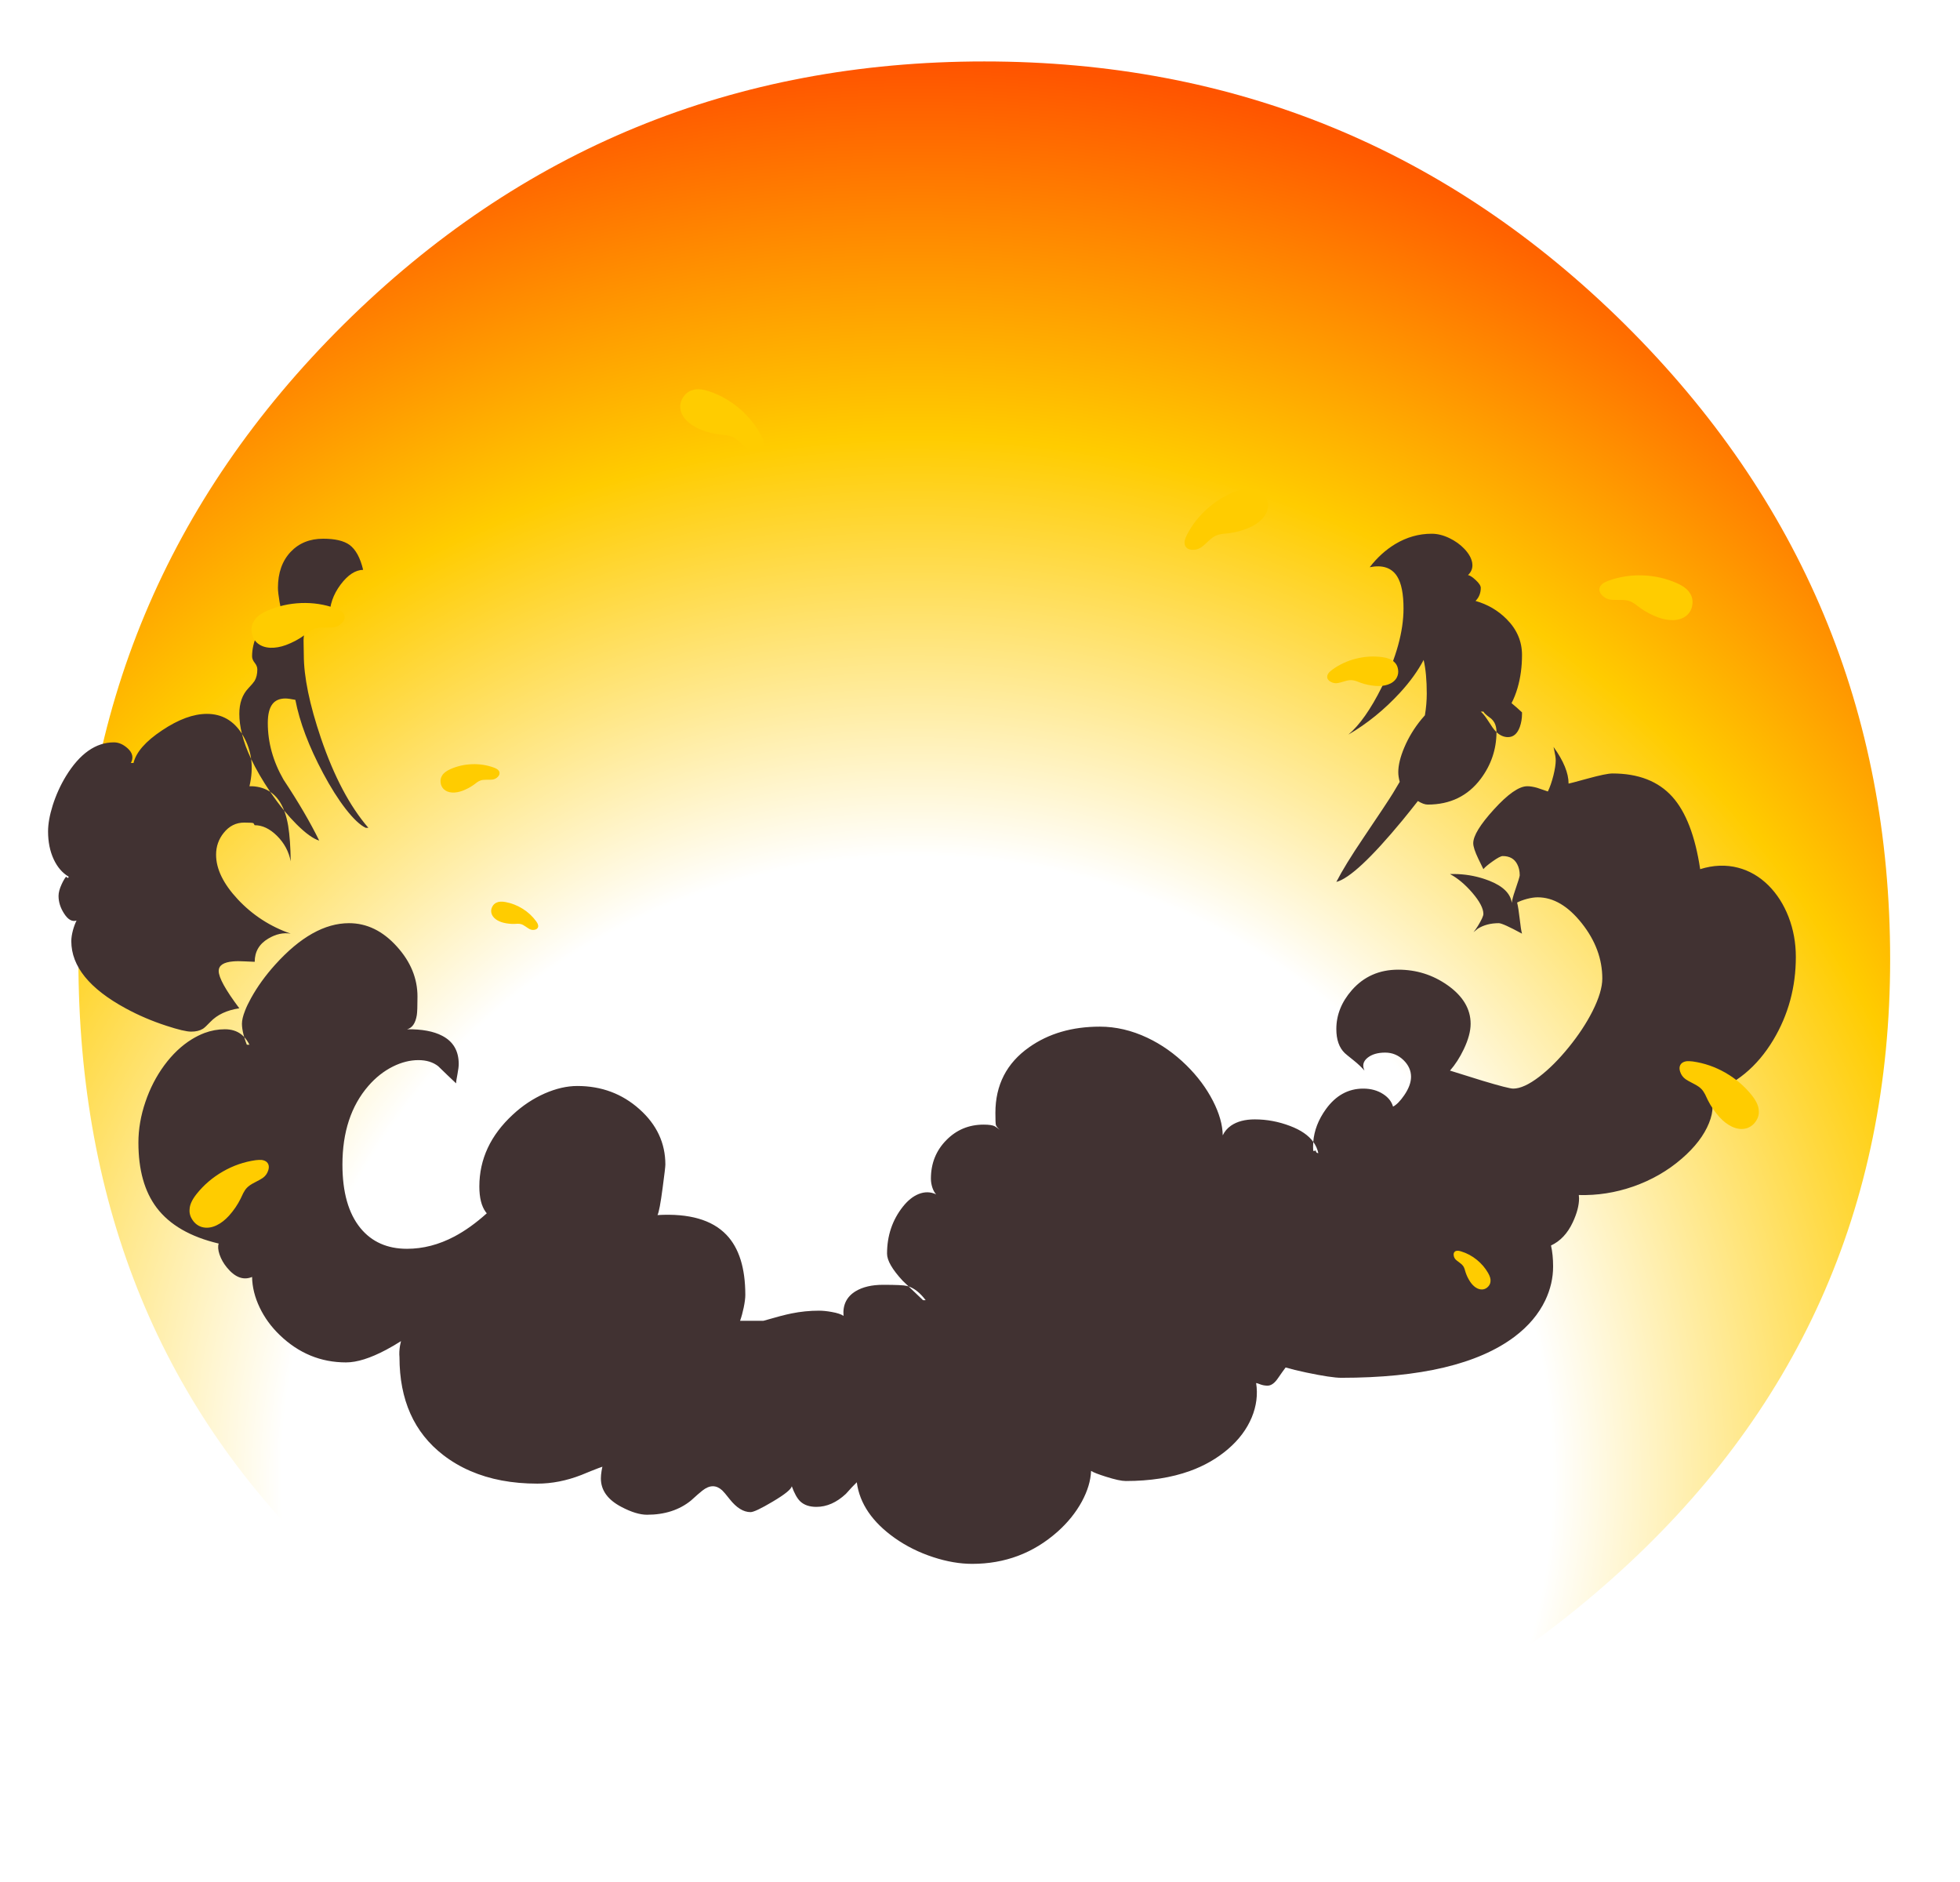 
<svg xmlns="http://www.w3.org/2000/svg" version="1.1" xmlns:xlink="http://www.w3.org/1999/xlink" preserveAspectRatio="none" x="0px" y="0px" width="625px" height="600px" viewBox="0 0 625 600">
<defs>
<radialGradient id="Gradient_1" gradientUnits="userSpaceOnUse" cx="0" cy="0" r="270.75" fx="0" fy="0" gradientTransform="matrix( 1, 0, 0, 0.976, 155.55,262.45) " spreadMethod="pad">
<stop  offset="43.529%" stop-color="#FFFFFF"/>

<stop  offset="72.941%" stop-color="#FFCC00"/>

<stop  offset="99.216%" stop-color="#FF5400"/>
</radialGradient>

<filter id="Filter_1" x="-20%" y="-20%" width="140%" height="140%" color-interpolation-filters="sRGB">
<feColorMatrix in="SourceGraphic" type="matrix" values="1 0 0 0 0 0 1 0 0 0 0 0 1 0 0 0 0 0 0.94 0" result="result1"/>
</filter>

<filter id="Filter_2" x="-20%" y="-20%" width="140%" height="140%" color-interpolation-filters="sRGB">
<feColorMatrix in="SourceGraphic" type="matrix" values="1 0 0 0 0 0 1 0 0 0 0 0 1 0 0 0 0 0 0.07 0" result="result1"/>
</filter>

<g id="Duplicate_Items_Folder_exploscircle03_0_Layer0_0_FILL">
<path fill="url(#Gradient_1)" stroke="none" d="
M 286.8 48.75
Q 237.55 0 168 0 98.4 0 49.2 48.75 0 97.55 0 166.5 -0.001 235.454 46.35 279.25 92.762 323.035 162.75 325.15 232.788 327.265 284.4 281.35 336.001 235.446 336 166.5 336 97.55 286.8 48.75 Z"/>
</g>

<g id="Duplicate_Items_Folder_Explosion03_4_Layer1_0_FILL">
<path fill="#413232" stroke="none" d="
M -379.3 -183.55
Q -384.35 -187.2 -394.9 -187.2 -406.75 -187.2 -414.1 -179.45 -421.65 -171.45 -421.65 -158.15 -421.65 -155.4 -420.7 -149.85 -419.8 -144.7 -418.55 -139.75 -429.15 -141.7 -434.05 -130.45 -436.95 -123.85 -436.95 -117.65 -436.95 -115.75 -435.4 -113.8 -433.85 -111.85 -433.85 -109.9 -433.85 -105.8 -435.5 -103.05 -436.25 -101.85 -439.15 -98.75 -444.5 -93.15 -444.5 -83.6 -444.5 -78.05 -442.95 -71.8 -442.5 -71.15 -442.1 -70.4 -438.5 -64.1 -437.5 -56.9 -433.2 -47.8 -426.25 -37.5 -420.85 -33.9 -417.95 -26.35 -414.35 -22 -410.65 -18.3 -402.55 -10.25 -397.25 -8.65 -405.1 -24.7 -418.35 -44.7 -427.65 -60.9 -427.65 -78.2 -427.65 -86.05 -424.75 -89.6 -422.2 -92.7 -417.2 -92.7 -415.35 -92.7 -411.35 -91.9 -407.55 -72.15 -394.9 -48.45 -388.35 -36.15 -381.6 -27.4 -374.65 -18.5 -369.7 -16.2
L -368.15 -16.2
Q -384.6 -35.2 -396.2 -69.2 -406.35 -99.1 -406.35 -118.45 -406.35 -122.1 -406.5 -127.1 -406.45 -130.6 -405.45 -132.4 -403.6 -135.75 -391.05 -141.3 -391.2 -151.2 -384.6 -160.05 -378.15 -168.65 -371.25 -168.8 -373.8 -179.5 -379.3 -183.55
M -510.6 -63.25
Q -514.5 -66.75 -518.7 -66.75 -534.8 -66.75 -547.05 -46.8 -551.95 -38.75 -554.9 -29.5 -557.65 -20.7 -557.65 -14.05 -557.65 -4.75 -554.3 2.45 -551.05 9.4 -545.45 12.7
L -545.65 13.3
Q -546.05 13.65 -547 12.7 -548.25 14.2 -549.65 17.25 -551.45 21.15 -551.45 24.1 -551.45 29.4 -548.2 34.45 -544.75 39.9 -540.8 38.65 -542.05 41.15 -542.95 44.45 -543.9 48.1 -543.9 50.85 -543.9 73.15 -511.7 90.6 -500.5 96.7 -487.75 100.85 -477.1 104.35 -473 104.35 -468.8 104.35 -466.1 102.7 -466.05 102.7 -466 102.65 -464.7 101.8 -461.65 98.6 -455.55 92.2 -444.5 90.55 -456.7 74.3 -456.7 68.5 -456.7 63.5 -448.1 62.8 -445.3 62.55 -441.05 62.8 -435.65 63.05 -435.4 63.05 -435.4 54.05 -427.35 49.3 -420.65 45.3 -414.1 46.4 -432.35 40.05 -445.4 26.1 -458.25 12.35 -458.25 -0.3 -458.25 -7.6 -453.75 -13.2 -448.9 -19.3 -441.6 -19.3 -436.5 -19.3 -436.1 -18.9 -435.85 -18.35 -435.45 -17.75
L -435.4 -17.75
Q -428.55 -17.75 -422.2 -11.45 -415.8 -5.1 -414.1 3.6 -414.25 -9 -415.6 -17.4 -416.4 -22.05 -417.6 -25.4 -417.8 -25.9 -417.95 -26.35 -422.15 -31.5 -426.25 -37.5 -430.75 -40.5 -436.95 -40.8
L -438.5 -40.8
Q -436.5 -49.35 -437.5 -56.9 -441.25 -64.8 -442.95 -71.8 -450.45 -83.6 -463.7 -83.6 -475.65 -83.6 -490.2 -73.85 -504.8 -64.15 -507.1 -54.55
L -508.65 -54.55
Q -506.15 -59.25 -510.6 -63.25
M 297.7 -27.05
Q 285.5 -13.65 285.5 -7.1 285.5 -4.15 288.5 2.1 290 5.25 291.5 8.25 292.85 6.55 296.95 3.65 301.35 0.5 302.95 0.5 308.95 0.5 311.45 5.2 313 8.05 313 11.9 313 12.85 310.15 21.15 308.65 25.5 308.3 28.15 307.15 19.9 295 15.1 292.55 14.15 290 13.4 281.2 10.85 271.75 11.15 278.55 14.8 284.9 22.15 291.5 29.85 291.5 34.75 291.5 36.5 288.3 41.75 286.95 43.95 285.65 45.55 286.8 44.55 288.2 43.45 293.4 40.2 300.6 40.2 302.95 40.2 314.35 46.4 313.7 44.1 313 37.8 312.25 31.15 311.45 28 313.75 26.8 317.2 25.85 320.85 24.9 323.65 24.9 337.55 24.9 349.75 40.3 361.85 55.6 361.85 72.95 361.85 80.75 356.05 92.3 350.65 102.95 341.95 113.65 333.3 124.3 324.65 130.95 315.4 138.05 309.15 138.05 306.45 138.05 291 133.4 274.65 128.3 271.75 127.4 276.4 122.1 279.9 114.75 283.95 106.25 283.95 99.7 283.95 86.5 270.25 76.85 257.2 67.7 241.15 67.7 224.3 67.7 213.65 79.85 204.5 90.35 204.5 102.8 204.5 112.25 209.5 117.05 210.15 117.7 214.8 121.4 218.55 124.4 221.15 127.4 219.05 122.9 223.05 119.75 226.85 116.75 233.4 116.75 239.65 116.75 244.25 121.2 248.7 125.55 248.7 131.05 248.7 136.1 244.65 142 241.15 147.1 238.05 148.7 236.8 144.3 232.3 141.35 227.3 138.05 220.4 138.05 207.1 138.05 198.3 150.25 191.65 159.5 190.85 169.55 193.05 172.55 193.85 176.2 192.9 176.2 192.5 175.45
L 192.3 174.65
Q 191.15 175.05 190.95 174.95 190.75 174.85 190.75 172.35 190.75 170.95 190.85 169.55 186.65 163.75 177.15 160.15 166.9 156.25 156.25 156.25 147.6 156.25 142.2 159.95 138.9 162.25 137.3 165.7 137.15 156.3 131.5 145.3 125.7 134 115.8 124.25 105.25 113.9 92.65 107.95 78.75 101.4 64.6 101.4 40 101.4 22.75 113.6 2.8 127.65 2.8 152.4 2.8 158.7 3.1 159.6 3.5 160.8 5.45 162.45 3.35 160.85 2.45 160.35 0.65 159.35 -4.15 159.35 -17.2 159.35 -26.2 168.5 -35.35 177.75 -35.35 191.3 -35.35 194.1 -34.4 196.85 -33.5 199.35 -32.25 200.6 -37.2 198.25 -42.6 200.4 -47.6 202.4 -51.95 207.9 -61.3 219.75 -61.3 235.7 -61.3 241.7 -52.05 251.7 -51.6 252.15 -48.55 255.05 -43.25 256.85 -38.45 263.2
L -40 263.2
Q -45.55 257.95 -48.55 255.05 -49.1 254.9 -49.65 254.75 -52.15 254.1 -63.65 254.1 -73.6 254.1 -79.9 257.9 -87.85 262.75 -87.05 272.5 -89 271.05 -94.1 270.15 -98.25 269.4 -101.55 269.4 -109.85 269.4 -117.9 271.05 -123 272.05 -134.5 275.4
L -148.25 275.4
Q -147 271.9 -146.1 267.55 -145.15 262.9 -145.15 260.1 -145.15 236.2 -156.3 224.55 -169.05 211.2 -197.1 212.85 -195.85 210.4 -194.05 196.65 -192.45 184.7 -192.45 183 -192.45 163.9 -207.75 150.25 -223.1 136.5 -244.55 136.5 -253.75 136.5 -263.9 140.95 -274.15 145.5 -282.65 153.4 -302.5 171.7 -302.5 195.95 -302.5 205.85 -298.75 211 -298.45 211.4 -298.1 211.8 -307.75 220.5 -317.3 225.55 -331.05 232.8 -345.3 232.8 -362.8 232.8 -372.85 220.55 -383.5 207.5 -383.5 183 -383.5 154.2 -368.2 136.5 -361.75 129.05 -353.65 125 -346 121.2 -338.55 121.2 -331.5 121.2 -326.9 124.75 -321 130.5 -316.25 134.95 -316.25 133.5 -315.45 129.55 -314.7 125.55 -314.7 123.5 -314.7 111.85 -324.5 106.8 -332.1 102.8 -345.3 102.95 -340.7 101.85 -339.5 94.6 -339.1 92.1 -339.1 83.6 -339.1 67.45 -351.3 54 -363.75 40.2 -379.6 40.2 -401.15 40.2 -423.25 64.7 -431.9 74.3 -437.55 84.5 -439.8 88.55 -441.1 91.9 -441.1 91.95 -441.15 92.05 -442.95 96.6 -442.95 99.7 -442.95 102.4 -442 106.2 -441.8 106.9 -441.6 107.55 -439.9 109.4 -438.5 112.1
L -440.05 112.1
Q -440.9 110.05 -441.6 107.55 -442.55 106.6 -443.5 105.85 -447.35 102.95 -453.05 102.95 -459.15 102.95 -465.1 105.15 -468.9 106.6 -472.65 108.9 -481.65 114.45 -488.95 124.35 -496.05 134.05 -500.05 145.9 -504.2 158.05 -504.2 170 -504.2 194.2 -493.4 208.5 -481.85 223.75 -456.7 229.7 -457.55 232.15 -456.2 236.2 -454.8 240.25 -451.9 243.8 -444.7 252.65 -436.95 249.45 -436.8 258.45 -432.45 267.55 -428.15 276.55 -420.6 283.8 -403.8 300 -381.35 300 -371.7 300 -357.65 292.55 -352.95 290.05 -348.85 287.4 -349.2 288.75 -349.45 290.15 -350.05 293.9 -349.75 296.9 -349.75 334.85 -323.85 354.8 -316.45 360.5 -307.75 364.25 -290.55 371.7 -268.2 371.7 -255.3 371.7 -242.2 366.6 -238.95 365.25 -236.45 364.25 -233.85 363.2 -232.1 362.55 -230.9 362.1 -229.7 361.7
L -229.9 362.6
Q -230.05 363.45 -230.2 364.25 -230.6 366.75 -230.6 368.6 -230.6 379.15 -218.4 385.5 -209.65 390.1 -203.3 390.1 -187.65 390.1 -177.3 381.7 -172.65 377.45 -170.65 375.9 -167.35 373.25 -164.35 373.25 -161.5 373.25 -158.85 375.65 -157.65 376.75 -154.4 380.9 -148.35 388.55 -142.05 388.55 -139.4 388.55 -129.05 382.4 -118.3 376.05 -117.65 373.25 -115.4 379.55 -112.65 382.2 -109.2 385.45 -103.1 385.45 -93.9 385.45 -85.65 377.75 -81.9 373.5 -79.2 370.9 -76.7 389.75 -56.7 403.9 -46.5 411.1 -33.95 415.2 -21.85 419.15 -10.95 419.15 18.15 419.15 39.55 400.15 48.6 392.1 53.95 382.3 59.05 372.85 59.4 364.25 59.4 364.2 59.4 364.15 59.45 364.2 59.55 364.25 61.5 365.5 68.35 367.65 76.25 370.15 79.95 370.15 101.4 370.15 117.8 364.25 130.75 359.6 140.5 351.2 150.1 342.95 154.45 332.55 158.65 322.4 157.05 312.2 157.55 312.2 159.55 313 161.6 313.75 163.8 313.75 166.95 313.75 169.9 309.45 172.65 305.45 174.5 303 179.2 304.4 186.8 306 201.6 309.1 207.4 309.1 277.7 309.1 310 284.75 322.3 275.45 328.15 263.2 332.75 253.45 332.75 243.25 332.75 236.3 331.5 230.85 339.75 227 344.35 217.2 348.1 209.2 348.1 202.95 348.1 202.05 347.95 201 364.35 201.45 380.05 196 396.4 190.3 408.95 179.4 420.55 169.35 424.95 158.5 429.4 147.6 424.4 140.95 448.6 133.3 463.05 109.2 476.35 86.95 476.35 60.15 476.35 47.65 472.05 36.5 467.75 25.45 460.15 17.85 452.2 10 442.2 7.4 431.45 4.6 419.75 8.25 415.35 -21.15 403.25 -34.6 390.85 -48.35 367.85 -48.35 364.2 -48.35 353.25 -45.35 342.3 -42.35 341.9 -42.35 341.9 -51.7 333 -64.05 333.15 -63.3 333.35 -62.45 334.3 -58.2 334.3 -56.1 334.3 -52.8 332.95 -47.25 331.5 -41.5 329.65 -37.7 324.45 -39.5 323.35 -39.85 320 -40.8 317.45 -40.8 310.2 -40.8 297.7 -27.05
M 289.95 -158.15
Q 289.95 -160 286.9 -162.8 284.1 -165.4 282.4 -165.7 285.65 -168.75 284.85 -173.15 284.1 -177.1 280.3 -181.15 276.6 -185.05 271.4 -187.55 266 -190.15 260.9 -190.15 249.55 -190.15 239.35 -184.05 230.85 -178.9 224.25 -170.35 235.6 -172.6 240.45 -164.95 244.25 -158.95 244.25 -145.95 244.25 -125.45 231.35 -99.35 221.65 -79.85 211.65 -71.35 228.35 -81.1 242.15 -96.1 251.1 -105.85 256.15 -115.5 258 -107.6 258 -95.6 258 -89.35 256.9 -82.75 255.9 -81.65 254.9 -80.45 248.5 -72.7 244.7 -63.7 241.15 -55.3 241.15 -49.1 241.15 -46.55 242 -43.4 240.05 -40.05 237.95 -36.6 234.7 -31.3 220.4 -10.1 209.65 5.8 204.5 15.8 215.9 12.9 243.55 -20.55 248.3 -26.35 252.75 -32.05 256.15 -29.95 258.55 -29.95 278.5 -29.95 289.95 -45.2 299.2 -57.6 299.25 -72.8 298 -74 296.85 -75.65 296.4 -76.35 296 -76.95 294.4 -79.35 293.55 -80.65 291.6 -83.55 289.95 -84.95
L 291.5 -84.95
Q 292.15 -83.85 293.6 -82.7 296.15 -80.75 296.2 -80.7 297.3 -79.7 298 -78.45 299.25 -76.15 299.25 -72.95 299.25 -72.9 299.25 -72.8 302.4 -69.85 306.05 -69.85 310.85 -69.85 313.05 -75.85 314.35 -79.55 314.35 -83.6 314.35 -84.05 314.35 -84.5 311.25 -87.4 308.15 -89.95 310.25 -93.95 311.7 -98.9 314.35 -108 314.35 -118.45 314.35 -130.55 305.2 -139.7 297.55 -147.35 286.85 -150.4 289.95 -153.5 289.95 -158.15 Z"/>
</g>

<g id="Duplicate_Items_Folder_Symbol_1_3_Layer0_0_FILL">
<path fill="#FFCC00" stroke="none" d="
M 223.75 -58.15
Q 221.7 -57.35 220.6 -56.65 219 -55.55 218.45 -54.05 217.7 -51.6 220 -49.35 222.05 -47.3 224.95 -46.9 226.3 -46.7 230.5 -46.75 233.95 -46.8 235.95 -46.1 237.5 -45.6 239.3 -44.35 240.35 -43.6 242.3 -42.1 247.15 -38.6 253.05 -36.4 257.85 -34.65 262.25 -34.8 267.35 -35.05 270.4 -38 272.9 -40.5 273.3 -44.15 273.75 -47.85 271.85 -50.7 269.9 -54.1 264.05 -56.7 254.6 -60.85 244.05 -61.25 233.5 -61.65 223.75 -58.15 Z"/>
</g>
</defs>

<g transform="matrix( 0.539, 0, 0, 0.539, 315.9,272.65) ">
<g transform="matrix( 1.929, 0, 0, 1.974, -335.85,-224.05) ">
<g transform="matrix( 1, 0, 0, 1, 0,0) ">
<use filter="url(#Filter_1)" xlink:href="#Duplicate_Items_Folder_exploscircle03_0_Layer0_0_FILL"/>
</g>
</g>

<g transform="matrix( 3.19, 0, 0, 3.19, -539.7,-469.5) ">
<g transform="matrix( 1, 0, 0, 1, 0,0) ">
<use filter="url(#Filter_2)" xlink:href="#Duplicate_Items_Folder_exploscircle03_0_Layer0_0_FILL"/>
</g>
</g>

<g transform="matrix( 1, 0, 0, 1, 0,0) ">
<use xlink:href="#Duplicate_Items_Folder_Explosion03_4_Layer1_0_FILL"/>
</g>

<g transform="matrix( 1, 0, 0, 1, 141.85,-104.25) ">
<g transform="matrix( 1, 0, 0, 1, 0,0) ">
<use xlink:href="#Duplicate_Items_Folder_Symbol_1_3_Layer0_0_FILL"/>
</g>
</g>

<g transform="matrix( -1, 0, 0, 1, -163.9,-87.9) ">
<g transform="matrix( 1, 0, 0, 1, 0,0) ">
<use xlink:href="#Duplicate_Items_Folder_Symbol_1_3_Layer0_0_FILL"/>
</g>
</g>

<g transform="matrix( 0.885, 0.465, -0.465, 0.885, 190.25,69.4) ">
<g transform="matrix( 1, 0, 0, 1, 0,0) ">
<use xlink:href="#Duplicate_Items_Folder_Symbol_1_3_Layer0_0_FILL"/>
</g>
</g>

<g transform="matrix( -0.735, -0.678, -0.678, 0.735, -10.65,-53.6) ">
<g transform="matrix( 1, 0, 0, 1, 0,0) ">
<use xlink:href="#Duplicate_Items_Folder_Symbol_1_3_Layer0_0_FILL"/>
</g>
</g>

<g transform="matrix( -0.44, -0.299, -0.299, 0.44, -187.8,131.6) ">
<g transform="matrix( 1, 0, 0, 1, 0,0) ">
<use xlink:href="#Duplicate_Items_Folder_Symbol_1_3_Layer0_0_FILL"/>
</g>
</g>

<g transform="matrix( -0.634, 0, 0, 0.634, -152.15,-15) ">
<g transform="matrix( 1, 0, 0, 1, 0,0) ">
<use xlink:href="#Duplicate_Items_Folder_Symbol_1_3_Layer0_0_FILL"/>
</g>
</g>

<g transform="matrix( 0.726, -0.211, 0.211, 0.726, 51.9,-20.3) ">
<g transform="matrix( 1, 0, 0, 1, 0,0) ">
<use xlink:href="#Duplicate_Items_Folder_Symbol_1_3_Layer0_0_FILL"/>
</g>
</g>

<g transform="matrix( -0.885, 0.465, 0.465, 0.885, -209.75,127.8) ">
<g transform="matrix( 1, 0, 0, 1, 0,0) ">
<use xlink:href="#Duplicate_Items_Folder_Symbol_1_3_Layer0_0_FILL"/>
</g>
</g>

<g transform="matrix( 0.735, -0.678, 0.678, 0.735, -8.85,4.8) ">
<g transform="matrix( 1, 0, 0, 1, 0,0) ">
<use xlink:href="#Duplicate_Items_Folder_Symbol_1_3_Layer0_0_FILL"/>
</g>
</g>

<g transform="matrix( 0.412, 0.305, -0.305, 0.412, 168.25,190) ">
<g transform="matrix( 1, 0, 0, 1, 0,0) ">
<use xlink:href="#Duplicate_Items_Folder_Symbol_1_3_Layer0_0_FILL"/>
</g>
</g>
</g>
</svg>
